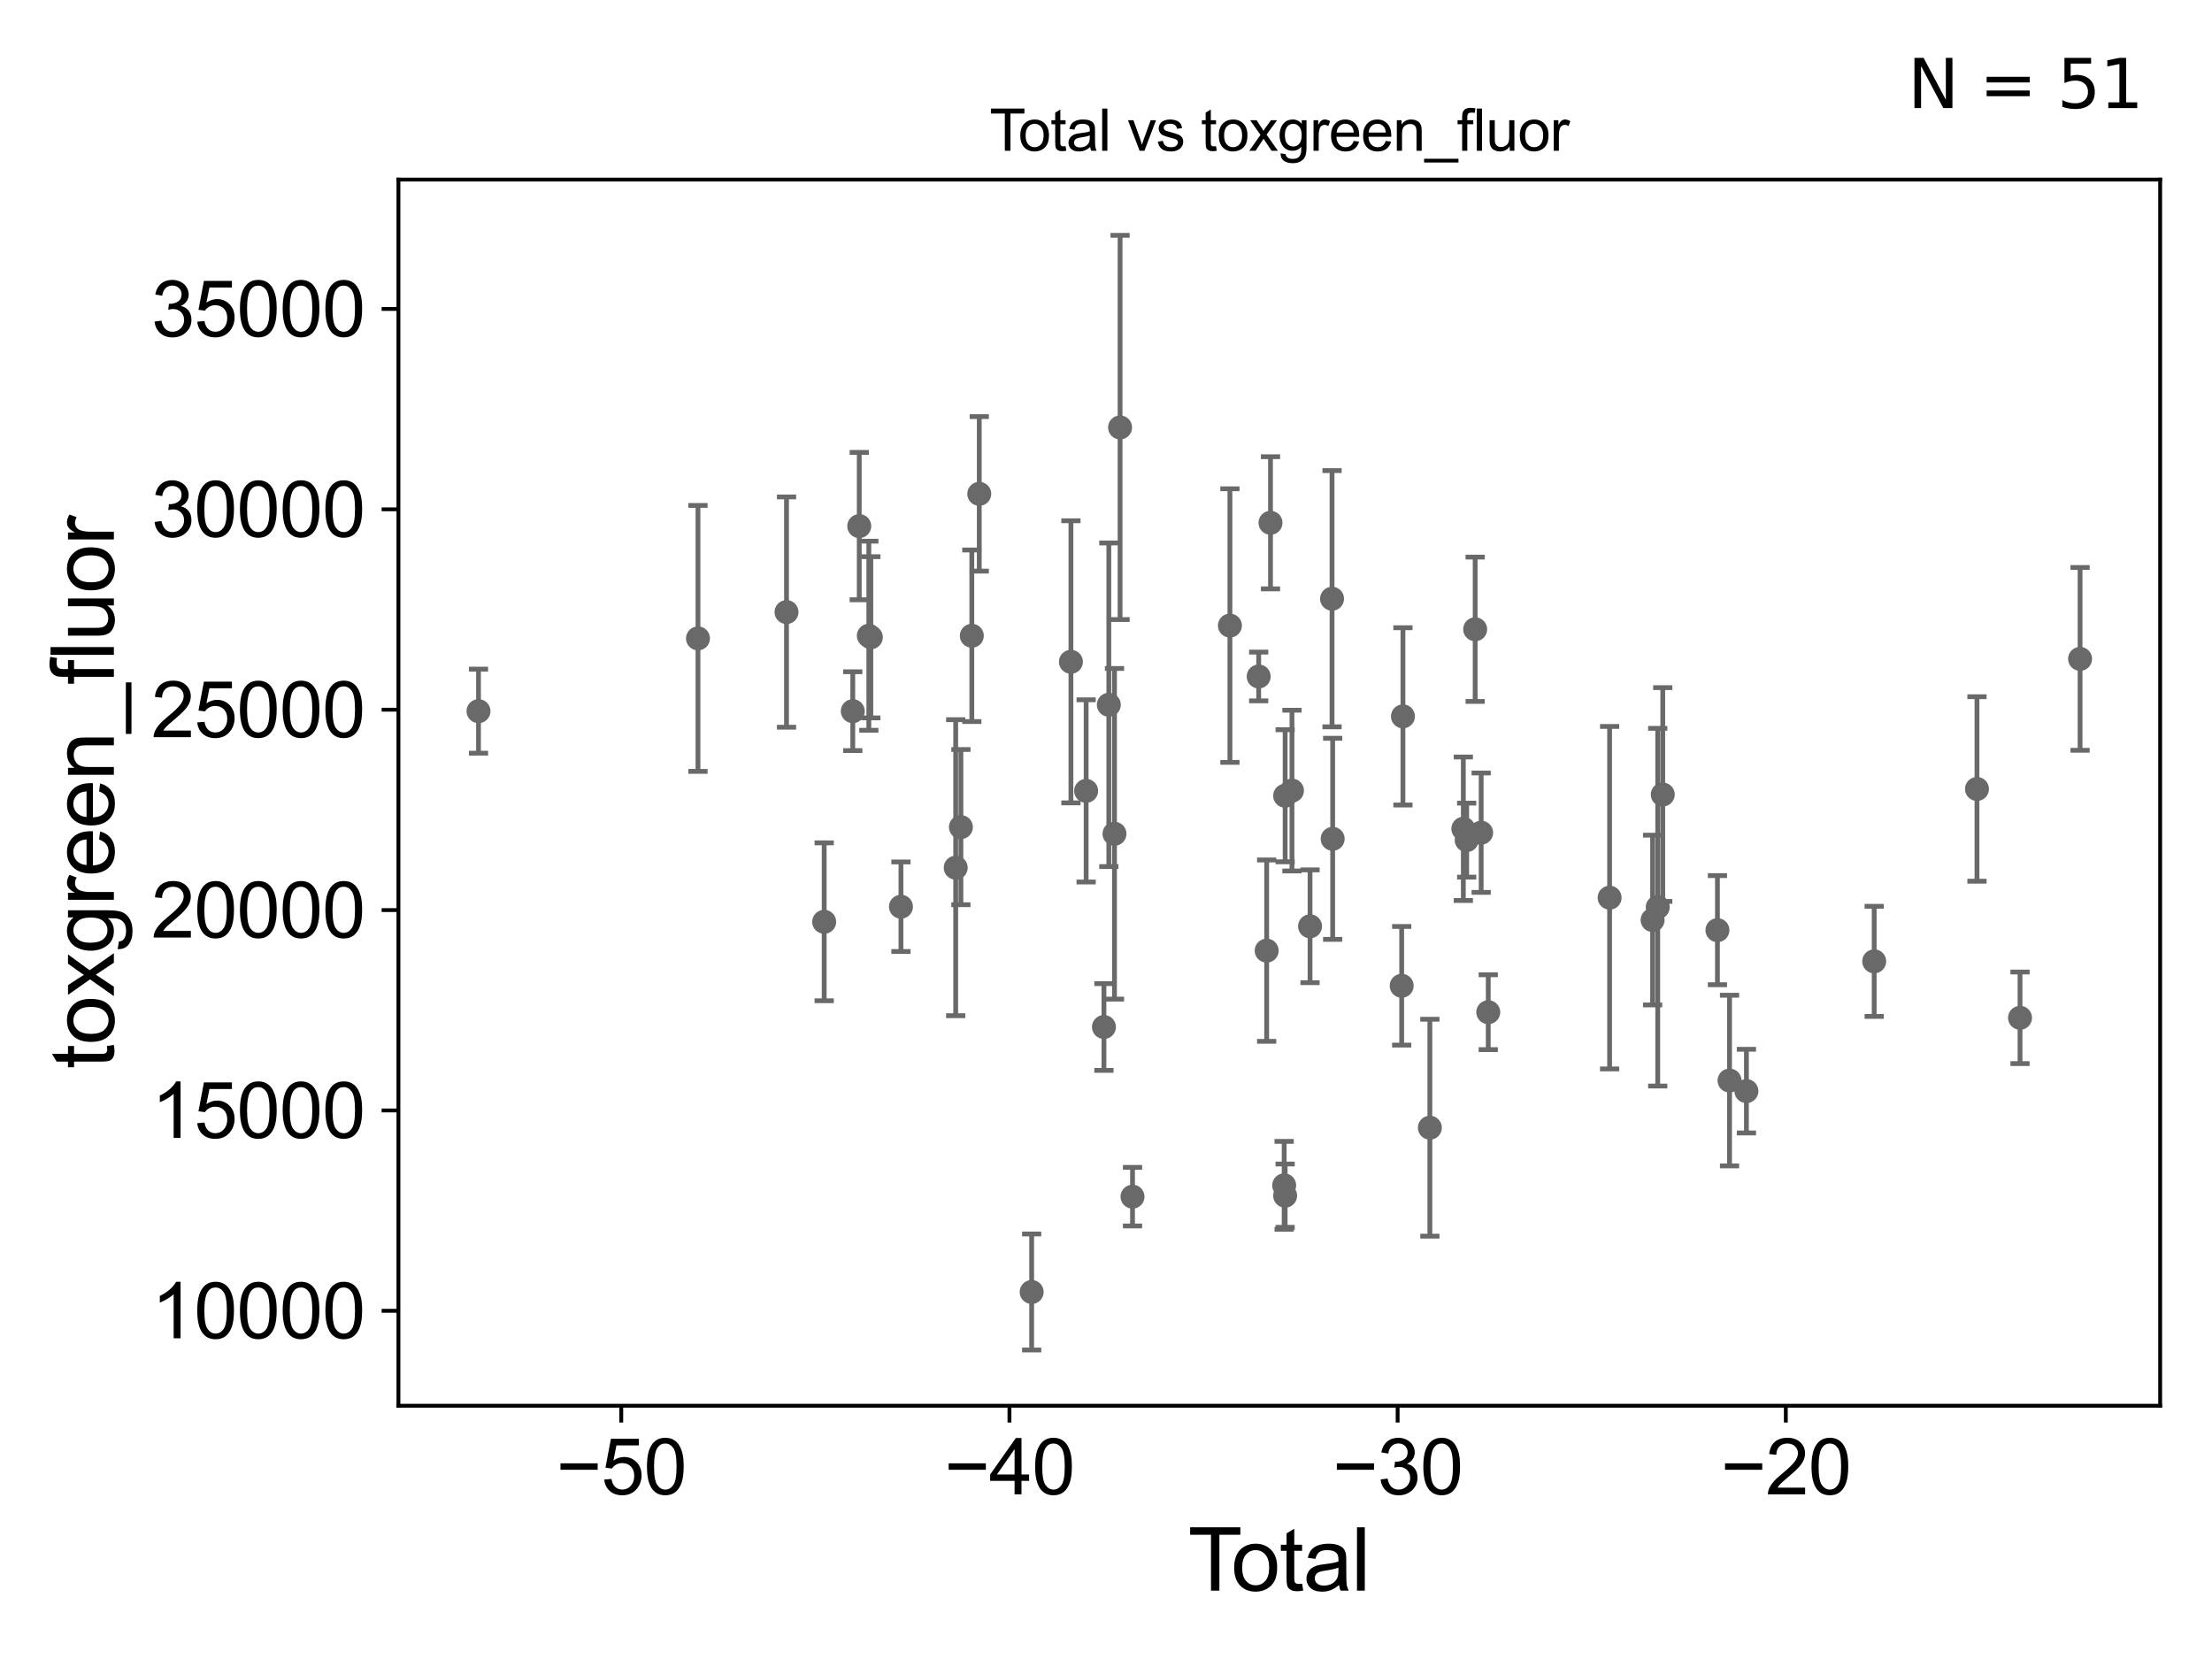 <?xml version="1.0" encoding="utf-8" standalone="no"?>
<!DOCTYPE svg PUBLIC "-//W3C//DTD SVG 1.1//EN"
  "http://www.w3.org/Graphics/SVG/1.1/DTD/svg11.dtd">
<svg xmlns:xlink="http://www.w3.org/1999/xlink" width="460.8pt" height="345.6pt" viewBox="0 0 460.8 345.6" xmlns="http://www.w3.org/2000/svg" version="1.1">
 <defs>
  <style type="text/css">*{stroke-linejoin: round; stroke-linecap: butt}</style>
 </defs>
 <g id="figure_1">
  <g id="patch_1">
   <path d="M 0 345.6 
L 460.8 345.6 
L 460.8 0 
L 0 0 
z
" style="fill: #ffffff"/>
  </g>
  <g id="axes_1">
   <g id="patch_2">
    <path d="M 83 292.84 
L 450 292.84 
L 450 37.411 
L 83 37.411 
z
" style="fill: #ffffff"/>
   </g>
   <g id="PathCollection_1">
    <defs>
     <path id="md6e8703701" d="M 0 1.118 
C 0.297 1.118 0.581 1 0.791 0.791 
C 1 0.581 1.118 0.297 1.118 0 
C 1.118 -0.297 1 -0.581 0.791 -0.791 
C 0.581 -1 0.297 -1.118 0 -1.118 
C -0.297 -1.118 -0.581 -1 -0.791 -0.791 
C -1 -0.581 -1.118 -0.297 -1.118 0 
C -1.118 0.297 -1 0.581 -0.791 0.791 
C -0.581 1 -0.297 1.118 0 1.118 
z
" style="stroke: #696969"/>
    </defs>
    <g clip-path="url(#p4aabef383e)">
     <use xlink:href="#md6e8703701" x="99.682" y="148.149" style="fill: #696969; stroke: #696969"/>
     <use xlink:href="#md6e8703701" x="267.718" y="249.082" style="fill: #696969; stroke: #696969"/>
     <use xlink:href="#md6e8703701" x="267.72" y="165.771" style="fill: #696969; stroke: #696969"/>
     <use xlink:href="#md6e8703701" x="269.14" y="164.694" style="fill: #696969; stroke: #696969"/>
     <use xlink:href="#md6e8703701" x="272.905" y="192.963" style="fill: #696969; stroke: #696969"/>
     <use xlink:href="#md6e8703701" x="277.49" y="124.724" style="fill: #696969; stroke: #696969"/>
     <use xlink:href="#md6e8703701" x="277.62" y="174.743" style="fill: #696969; stroke: #696969"/>
     <use xlink:href="#md6e8703701" x="291.997" y="205.355" style="fill: #696969; stroke: #696969"/>
     <use xlink:href="#md6e8703701" x="292.259" y="149.23" style="fill: #696969; stroke: #696969"/>
     <use xlink:href="#md6e8703701" x="297.866" y="234.921" style="fill: #696969; stroke: #696969"/>
     <use xlink:href="#md6e8703701" x="304.839" y="172.643" style="fill: #696969; stroke: #696969"/>
     <use xlink:href="#md6e8703701" x="305.537" y="175.013" style="fill: #696969; stroke: #696969"/>
     <use xlink:href="#md6e8703701" x="307.304" y="131.089" style="fill: #696969; stroke: #696969"/>
     <use xlink:href="#md6e8703701" x="308.553" y="173.464" style="fill: #696969; stroke: #696969"/>
     <use xlink:href="#md6e8703701" x="310.03" y="210.859" style="fill: #696969; stroke: #696969"/>
     <use xlink:href="#md6e8703701" x="335.312" y="187.006" style="fill: #696969; stroke: #696969"/>
     <use xlink:href="#md6e8703701" x="344.269" y="191.661" style="fill: #696969; stroke: #696969"/>
     <use xlink:href="#md6e8703701" x="345.337" y="188.984" style="fill: #696969; stroke: #696969"/>
     <use xlink:href="#md6e8703701" x="346.383" y="165.515" style="fill: #696969; stroke: #696969"/>
     <use xlink:href="#md6e8703701" x="357.773" y="193.771" style="fill: #696969; stroke: #696969"/>
     <use xlink:href="#md6e8703701" x="360.295" y="225.1" style="fill: #696969; stroke: #696969"/>
     <use xlink:href="#md6e8703701" x="363.811" y="227.298" style="fill: #696969; stroke: #696969"/>
     <use xlink:href="#md6e8703701" x="390.429" y="200.266" style="fill: #696969; stroke: #696969"/>
     <use xlink:href="#md6e8703701" x="411.84" y="164.355" style="fill: #696969; stroke: #696969"/>
     <use xlink:href="#md6e8703701" x="420.808" y="212.027" style="fill: #696969; stroke: #696969"/>
     <use xlink:href="#md6e8703701" x="264.67" y="108.908" style="fill: #696969; stroke: #696969"/>
     <use xlink:href="#md6e8703701" x="267.515" y="246.929" style="fill: #696969; stroke: #696969"/>
     <use xlink:href="#md6e8703701" x="263.869" y="198.035" style="fill: #696969; stroke: #696969"/>
     <use xlink:href="#md6e8703701" x="145.401" y="132.988" style="fill: #696969; stroke: #696969"/>
     <use xlink:href="#md6e8703701" x="163.846" y="127.509" style="fill: #696969; stroke: #696969"/>
     <use xlink:href="#md6e8703701" x="171.692" y="192.029" style="fill: #696969; stroke: #696969"/>
     <use xlink:href="#md6e8703701" x="177.649" y="148.151" style="fill: #696969; stroke: #696969"/>
     <use xlink:href="#md6e8703701" x="178.997" y="109.597" style="fill: #696969; stroke: #696969"/>
     <use xlink:href="#md6e8703701" x="180.992" y="132.435" style="fill: #696969; stroke: #696969"/>
     <use xlink:href="#md6e8703701" x="181.412" y="132.76" style="fill: #696969; stroke: #696969"/>
     <use xlink:href="#md6e8703701" x="187.686" y="188.884" style="fill: #696969; stroke: #696969"/>
     <use xlink:href="#md6e8703701" x="199.092" y="180.756" style="fill: #696969; stroke: #696969"/>
     <use xlink:href="#md6e8703701" x="200.174" y="172.302" style="fill: #696969; stroke: #696969"/>
     <use xlink:href="#md6e8703701" x="204" y="102.878" style="fill: #696969; stroke: #696969"/>
     <use xlink:href="#md6e8703701" x="214.916" y="269.144" style="fill: #696969; stroke: #696969"/>
     <use xlink:href="#md6e8703701" x="202.449" y="132.444" style="fill: #696969; stroke: #696969"/>
     <use xlink:href="#md6e8703701" x="223.094" y="137.868" style="fill: #696969; stroke: #696969"/>
     <use xlink:href="#md6e8703701" x="262.207" y="140.924" style="fill: #696969; stroke: #696969"/>
     <use xlink:href="#md6e8703701" x="256.215" y="130.321" style="fill: #696969; stroke: #696969"/>
     <use xlink:href="#md6e8703701" x="233.333" y="89.045" style="fill: #696969; stroke: #696969"/>
     <use xlink:href="#md6e8703701" x="232.168" y="173.695" style="fill: #696969; stroke: #696969"/>
     <use xlink:href="#md6e8703701" x="235.925" y="249.284" style="fill: #696969; stroke: #696969"/>
     <use xlink:href="#md6e8703701" x="230.989" y="146.816" style="fill: #696969; stroke: #696969"/>
     <use xlink:href="#md6e8703701" x="229.97" y="213.941" style="fill: #696969; stroke: #696969"/>
     <use xlink:href="#md6e8703701" x="226.263" y="164.756" style="fill: #696969; stroke: #696969"/>
     <use xlink:href="#md6e8703701" x="433.318" y="137.256" style="fill: #696969; stroke: #696969"/>
    </g>
   </g>
   <g id="matplotlib.axis_1">
    <g id="xtick_1">
     <g id="line2d_1">
      <defs>
       <path id="m0388b33c9a" d="M 0 0 
L 0 3.5 
" style="stroke: #000000; stroke-width: 0.8"/>
      </defs>
      <g>
       <use xlink:href="#m0388b33c9a" x="129.42" y="292.84" style="stroke: #000000; stroke-width: 0.8"/>
      </g>
     </g>
     <g id="text_1">
      <!-- −50 -->
      <g transform="translate(115.85 311.293)scale(0.16 -0.16)">
       <defs>
        <path id="ArialMT-2212" d="M 3381 1997 
L 356 1997 
L 356 2522 
L 3381 2522 
L 3381 1997 
z
" transform="scale(0.016)"/>
        <path id="ArialMT-35" d="M 266 1200 
L 856 1250 
Q 922 819 1161 601 
Q 1400 384 1738 384 
Q 2144 384 2425 690 
Q 2706 997 2706 1503 
Q 2706 1984 2436 2262 
Q 2166 2541 1728 2541 
Q 1456 2541 1237 2417 
Q 1019 2294 894 2097 
L 366 2166 
L 809 4519 
L 3088 4519 
L 3088 3981 
L 1259 3981 
L 1013 2750 
Q 1425 3038 1878 3038 
Q 2478 3038 2890 2622 
Q 3303 2206 3303 1553 
Q 3303 931 2941 478 
Q 2500 -78 1738 -78 
Q 1113 -78 717 272 
Q 322 622 266 1200 
z
" transform="scale(0.016)"/>
        <path id="ArialMT-30" d="M 266 2259 
Q 266 3072 433 3567 
Q 600 4063 929 4331 
Q 1259 4600 1759 4600 
Q 2128 4600 2406 4451 
Q 2684 4303 2865 4023 
Q 3047 3744 3150 3342 
Q 3253 2941 3253 2259 
Q 3253 1453 3087 958 
Q 2922 463 2592 192 
Q 2263 -78 1759 -78 
Q 1097 -78 719 397 
Q 266 969 266 2259 
z
M 844 2259 
Q 844 1131 1108 757 
Q 1372 384 1759 384 
Q 2147 384 2411 759 
Q 2675 1134 2675 2259 
Q 2675 3391 2411 3762 
Q 2147 4134 1753 4134 
Q 1366 4134 1134 3806 
Q 844 3388 844 2259 
z
" transform="scale(0.016)"/>
       </defs>
       <use xlink:href="#ArialMT-2212"/>
       <use xlink:href="#ArialMT-35" x="58.398"/>
       <use xlink:href="#ArialMT-30" x="114.014"/>
      </g>
     </g>
    </g>
    <g id="xtick_2">
     <g id="line2d_2">
      <g>
       <use xlink:href="#m0388b33c9a" x="210.286" y="292.84" style="stroke: #000000; stroke-width: 0.8"/>
      </g>
     </g>
     <g id="text_2">
      <!-- −40 -->
      <g transform="translate(196.716 311.293)scale(0.16 -0.16)">
       <defs>
        <path id="ArialMT-34" d="M 2069 0 
L 2069 1097 
L 81 1097 
L 81 1613 
L 2172 4581 
L 2631 4581 
L 2631 1613 
L 3250 1613 
L 3250 1097 
L 2631 1097 
L 2631 0 
L 2069 0 
z
M 2069 1613 
L 2069 3678 
L 634 1613 
L 2069 1613 
z
" transform="scale(0.016)"/>
       </defs>
       <use xlink:href="#ArialMT-2212"/>
       <use xlink:href="#ArialMT-34" x="58.398"/>
       <use xlink:href="#ArialMT-30" x="114.014"/>
      </g>
     </g>
    </g>
    <g id="xtick_3">
     <g id="line2d_3">
      <g>
       <use xlink:href="#m0388b33c9a" x="291.152" y="292.84" style="stroke: #000000; stroke-width: 0.8"/>
      </g>
     </g>
     <g id="text_3">
      <!-- −30 -->
      <g transform="translate(277.582 311.293)scale(0.16 -0.16)">
       <defs>
        <path id="ArialMT-33" d="M 269 1209 
L 831 1284 
Q 928 806 1161 595 
Q 1394 384 1728 384 
Q 2125 384 2398 659 
Q 2672 934 2672 1341 
Q 2672 1728 2419 1979 
Q 2166 2231 1775 2231 
Q 1616 2231 1378 2169 
L 1441 2663 
Q 1497 2656 1531 2656 
Q 1891 2656 2178 2843 
Q 2466 3031 2466 3422 
Q 2466 3731 2256 3934 
Q 2047 4138 1716 4138 
Q 1388 4138 1169 3931 
Q 950 3725 888 3313 
L 325 3413 
Q 428 3978 793 4289 
Q 1159 4600 1703 4600 
Q 2078 4600 2393 4439 
Q 2709 4278 2876 4000 
Q 3044 3722 3044 3409 
Q 3044 3113 2884 2869 
Q 2725 2625 2413 2481 
Q 2819 2388 3044 2092 
Q 3269 1797 3269 1353 
Q 3269 753 2831 336 
Q 2394 -81 1725 -81 
Q 1122 -81 723 278 
Q 325 638 269 1209 
z
" transform="scale(0.016)"/>
       </defs>
       <use xlink:href="#ArialMT-2212"/>
       <use xlink:href="#ArialMT-33" x="58.398"/>
       <use xlink:href="#ArialMT-30" x="114.014"/>
      </g>
     </g>
    </g>
    <g id="xtick_4">
     <g id="line2d_4">
      <g>
       <use xlink:href="#m0388b33c9a" x="372.018" y="292.84" style="stroke: #000000; stroke-width: 0.8"/>
      </g>
     </g>
     <g id="text_4">
      <!-- −20 -->
      <g transform="translate(358.448 311.293)scale(0.16 -0.16)">
       <defs>
        <path id="ArialMT-32" d="M 3222 541 
L 3222 0 
L 194 0 
Q 188 203 259 391 
Q 375 700 629 1000 
Q 884 1300 1366 1694 
Q 2113 2306 2375 2664 
Q 2638 3022 2638 3341 
Q 2638 3675 2398 3904 
Q 2159 4134 1775 4134 
Q 1369 4134 1125 3890 
Q 881 3647 878 3216 
L 300 3275 
Q 359 3922 746 4261 
Q 1134 4600 1788 4600 
Q 2447 4600 2831 4234 
Q 3216 3869 3216 3328 
Q 3216 3053 3103 2787 
Q 2991 2522 2730 2228 
Q 2469 1934 1863 1422 
Q 1356 997 1212 845 
Q 1069 694 975 541 
L 3222 541 
z
" transform="scale(0.016)"/>
       </defs>
       <use xlink:href="#ArialMT-2212"/>
       <use xlink:href="#ArialMT-32" x="58.398"/>
       <use xlink:href="#ArialMT-30" x="114.014"/>
      </g>
     </g>
    </g>
    <g id="text_5">
     <!-- Total -->
     <g transform="translate(247.495 331.357)scale(0.18 -0.18)">
      <defs>
       <path id="ArialMT-54" d="M 1659 0 
L 1659 4041 
L 150 4041 
L 150 4581 
L 3781 4581 
L 3781 4041 
L 2266 4041 
L 2266 0 
L 1659 0 
z
" transform="scale(0.016)"/>
       <path id="ArialMT-6f" d="M 213 1659 
Q 213 2581 725 3025 
Q 1153 3394 1769 3394 
Q 2453 3394 2887 2945 
Q 3322 2497 3322 1706 
Q 3322 1066 3130 698 
Q 2938 331 2570 128 
Q 2203 -75 1769 -75 
Q 1072 -75 642 372 
Q 213 819 213 1659 
z
M 791 1659 
Q 791 1022 1069 705 
Q 1347 388 1769 388 
Q 2188 388 2466 706 
Q 2744 1025 2744 1678 
Q 2744 2294 2464 2611 
Q 2184 2928 1769 2928 
Q 1347 2928 1069 2612 
Q 791 2297 791 1659 
z
" transform="scale(0.016)"/>
       <path id="ArialMT-74" d="M 1650 503 
L 1731 6 
Q 1494 -44 1306 -44 
Q 1000 -44 831 53 
Q 663 150 594 308 
Q 525 466 525 972 
L 525 2881 
L 113 2881 
L 113 3319 
L 525 3319 
L 525 4141 
L 1084 4478 
L 1084 3319 
L 1650 3319 
L 1650 2881 
L 1084 2881 
L 1084 941 
Q 1084 700 1114 631 
Q 1144 563 1211 522 
Q 1278 481 1403 481 
Q 1497 481 1650 503 
z
" transform="scale(0.016)"/>
       <path id="ArialMT-61" d="M 2588 409 
Q 2275 144 1986 34 
Q 1697 -75 1366 -75 
Q 819 -75 525 192 
Q 231 459 231 875 
Q 231 1119 342 1320 
Q 453 1522 633 1644 
Q 813 1766 1038 1828 
Q 1203 1872 1538 1913 
Q 2219 1994 2541 2106 
Q 2544 2222 2544 2253 
Q 2544 2597 2384 2738 
Q 2169 2928 1744 2928 
Q 1347 2928 1158 2789 
Q 969 2650 878 2297 
L 328 2372 
Q 403 2725 575 2942 
Q 747 3159 1072 3276 
Q 1397 3394 1825 3394 
Q 2250 3394 2515 3294 
Q 2781 3194 2906 3042 
Q 3031 2891 3081 2659 
Q 3109 2516 3109 2141 
L 3109 1391 
Q 3109 606 3145 398 
Q 3181 191 3288 0 
L 2700 0 
Q 2613 175 2588 409 
z
M 2541 1666 
Q 2234 1541 1622 1453 
Q 1275 1403 1131 1340 
Q 988 1278 909 1158 
Q 831 1038 831 891 
Q 831 666 1001 516 
Q 1172 366 1500 366 
Q 1825 366 2078 508 
Q 2331 650 2450 897 
Q 2541 1088 2541 1459 
L 2541 1666 
z
" transform="scale(0.016)"/>
       <path id="ArialMT-6c" d="M 409 0 
L 409 4581 
L 972 4581 
L 972 0 
L 409 0 
z
" transform="scale(0.016)"/>
      </defs>
      <use xlink:href="#ArialMT-54"/>
      <use xlink:href="#ArialMT-6f" x="49.959"/>
      <use xlink:href="#ArialMT-74" x="105.574"/>
      <use xlink:href="#ArialMT-61" x="133.357"/>
      <use xlink:href="#ArialMT-6c" x="188.973"/>
     </g>
    </g>
   </g>
   <g id="matplotlib.axis_2">
    <g id="ytick_1">
     <g id="line2d_5">
      <defs>
       <path id="m87e5f3f8b1" d="M 0 0 
L -3.5 0 
" style="stroke: #000000; stroke-width: 0.8"/>
      </defs>
      <g>
       <use xlink:href="#m87e5f3f8b1" x="83" y="273.064" style="stroke: #000000; stroke-width: 0.8"/>
      </g>
     </g>
     <g id="text_6">
      <!-- 10000 -->
      <g transform="translate(31.512 278.79)scale(0.16 -0.16)">
       <defs>
        <path id="ArialMT-31" d="M 2384 0 
L 1822 0 
L 1822 3584 
Q 1619 3391 1289 3197 
Q 959 3003 697 2906 
L 697 3450 
Q 1169 3672 1522 3987 
Q 1875 4303 2022 4600 
L 2384 4600 
L 2384 0 
z
" transform="scale(0.016)"/>
       </defs>
       <use xlink:href="#ArialMT-31"/>
       <use xlink:href="#ArialMT-30" x="55.615"/>
       <use xlink:href="#ArialMT-30" x="111.23"/>
       <use xlink:href="#ArialMT-30" x="166.846"/>
       <use xlink:href="#ArialMT-30" x="222.461"/>
      </g>
     </g>
    </g>
    <g id="ytick_2">
     <g id="line2d_6">
      <g>
       <use xlink:href="#m87e5f3f8b1" x="83" y="231.323" style="stroke: #000000; stroke-width: 0.8"/>
      </g>
     </g>
     <g id="text_7">
      <!-- 15000 -->
      <g transform="translate(31.512 237.049)scale(0.16 -0.16)">
       <use xlink:href="#ArialMT-31"/>
       <use xlink:href="#ArialMT-35" x="55.615"/>
       <use xlink:href="#ArialMT-30" x="111.23"/>
       <use xlink:href="#ArialMT-30" x="166.846"/>
       <use xlink:href="#ArialMT-30" x="222.461"/>
      </g>
     </g>
    </g>
    <g id="ytick_3">
     <g id="line2d_7">
      <g>
       <use xlink:href="#m87e5f3f8b1" x="83" y="189.582" style="stroke: #000000; stroke-width: 0.8"/>
      </g>
     </g>
     <g id="text_8">
      <!-- 20000 -->
      <g transform="translate(31.512 195.308)scale(0.16 -0.16)">
       <use xlink:href="#ArialMT-32"/>
       <use xlink:href="#ArialMT-30" x="55.615"/>
       <use xlink:href="#ArialMT-30" x="111.23"/>
       <use xlink:href="#ArialMT-30" x="166.846"/>
       <use xlink:href="#ArialMT-30" x="222.461"/>
      </g>
     </g>
    </g>
    <g id="ytick_4">
     <g id="line2d_8">
      <g>
       <use xlink:href="#m87e5f3f8b1" x="83" y="147.841" style="stroke: #000000; stroke-width: 0.8"/>
      </g>
     </g>
     <g id="text_9">
      <!-- 25000 -->
      <g transform="translate(31.512 153.567)scale(0.16 -0.16)">
       <use xlink:href="#ArialMT-32"/>
       <use xlink:href="#ArialMT-35" x="55.615"/>
       <use xlink:href="#ArialMT-30" x="111.23"/>
       <use xlink:href="#ArialMT-30" x="166.846"/>
       <use xlink:href="#ArialMT-30" x="222.461"/>
      </g>
     </g>
    </g>
    <g id="ytick_5">
     <g id="line2d_9">
      <g>
       <use xlink:href="#m87e5f3f8b1" x="83" y="106.099" style="stroke: #000000; stroke-width: 0.8"/>
      </g>
     </g>
     <g id="text_10">
      <!-- 30000 -->
      <g transform="translate(31.512 111.826)scale(0.16 -0.16)">
       <use xlink:href="#ArialMT-33"/>
       <use xlink:href="#ArialMT-30" x="55.615"/>
       <use xlink:href="#ArialMT-30" x="111.23"/>
       <use xlink:href="#ArialMT-30" x="166.846"/>
       <use xlink:href="#ArialMT-30" x="222.461"/>
      </g>
     </g>
    </g>
    <g id="ytick_6">
     <g id="line2d_10">
      <g>
       <use xlink:href="#m87e5f3f8b1" x="83" y="64.358" style="stroke: #000000; stroke-width: 0.8"/>
      </g>
     </g>
     <g id="text_11">
      <!-- 35000 -->
      <g transform="translate(31.512 70.084)scale(0.16 -0.16)">
       <use xlink:href="#ArialMT-33"/>
       <use xlink:href="#ArialMT-35" x="55.615"/>
       <use xlink:href="#ArialMT-30" x="111.23"/>
       <use xlink:href="#ArialMT-30" x="166.846"/>
       <use xlink:href="#ArialMT-30" x="222.461"/>
      </g>
     </g>
    </g>
    <g id="text_12">
     <!-- toxgreen_fluor -->
     <g transform="translate(23.724 222.658)rotate(-90)scale(0.18 -0.18)">
      <defs>
       <path id="ArialMT-78" d="M 47 0 
L 1259 1725 
L 138 3319 
L 841 3319 
L 1350 2541 
Q 1494 2319 1581 2169 
Q 1719 2375 1834 2534 
L 2394 3319 
L 3066 3319 
L 1919 1756 
L 3153 0 
L 2463 0 
L 1781 1031 
L 1600 1309 
L 728 0 
L 47 0 
z
" transform="scale(0.016)"/>
       <path id="ArialMT-67" d="M 319 -275 
L 866 -356 
Q 900 -609 1056 -725 
Q 1266 -881 1628 -881 
Q 2019 -881 2231 -725 
Q 2444 -569 2519 -288 
Q 2563 -116 2559 434 
Q 2191 0 1641 0 
Q 956 0 581 494 
Q 206 988 206 1678 
Q 206 2153 378 2554 
Q 550 2956 876 3175 
Q 1203 3394 1644 3394 
Q 2231 3394 2613 2919 
L 2613 3319 
L 3131 3319 
L 3131 450 
Q 3131 -325 2973 -648 
Q 2816 -972 2473 -1159 
Q 2131 -1347 1631 -1347 
Q 1038 -1347 672 -1080 
Q 306 -813 319 -275 
z
M 784 1719 
Q 784 1066 1043 766 
Q 1303 466 1694 466 
Q 2081 466 2343 764 
Q 2606 1063 2606 1700 
Q 2606 2309 2336 2618 
Q 2066 2928 1684 2928 
Q 1309 2928 1046 2623 
Q 784 2319 784 1719 
z
" transform="scale(0.016)"/>
       <path id="ArialMT-72" d="M 416 0 
L 416 3319 
L 922 3319 
L 922 2816 
Q 1116 3169 1280 3281 
Q 1444 3394 1641 3394 
Q 1925 3394 2219 3213 
L 2025 2691 
Q 1819 2813 1613 2813 
Q 1428 2813 1281 2702 
Q 1134 2591 1072 2394 
Q 978 2094 978 1738 
L 978 0 
L 416 0 
z
" transform="scale(0.016)"/>
       <path id="ArialMT-65" d="M 2694 1069 
L 3275 997 
Q 3138 488 2766 206 
Q 2394 -75 1816 -75 
Q 1088 -75 661 373 
Q 234 822 234 1631 
Q 234 2469 665 2931 
Q 1097 3394 1784 3394 
Q 2450 3394 2872 2941 
Q 3294 2488 3294 1666 
Q 3294 1616 3291 1516 
L 816 1516 
Q 847 969 1125 678 
Q 1403 388 1819 388 
Q 2128 388 2347 550 
Q 2566 713 2694 1069 
z
M 847 1978 
L 2700 1978 
Q 2663 2397 2488 2606 
Q 2219 2931 1791 2931 
Q 1403 2931 1139 2672 
Q 875 2413 847 1978 
z
" transform="scale(0.016)"/>
       <path id="ArialMT-6e" d="M 422 0 
L 422 3319 
L 928 3319 
L 928 2847 
Q 1294 3394 1984 3394 
Q 2284 3394 2536 3286 
Q 2788 3178 2913 3003 
Q 3038 2828 3088 2588 
Q 3119 2431 3119 2041 
L 3119 0 
L 2556 0 
L 2556 2019 
Q 2556 2363 2490 2533 
Q 2425 2703 2258 2804 
Q 2091 2906 1866 2906 
Q 1506 2906 1245 2678 
Q 984 2450 984 1813 
L 984 0 
L 422 0 
z
" transform="scale(0.016)"/>
       <path id="ArialMT-5f" d="M -97 -1272 
L -97 -866 
L 3631 -866 
L 3631 -1272 
L -97 -1272 
z
" transform="scale(0.016)"/>
       <path id="ArialMT-66" d="M 556 0 
L 556 2881 
L 59 2881 
L 59 3319 
L 556 3319 
L 556 3672 
Q 556 4006 616 4169 
Q 697 4388 901 4523 
Q 1106 4659 1475 4659 
Q 1713 4659 2000 4603 
L 1916 4113 
Q 1741 4144 1584 4144 
Q 1328 4144 1222 4034 
Q 1116 3925 1116 3625 
L 1116 3319 
L 1763 3319 
L 1763 2881 
L 1116 2881 
L 1116 0 
L 556 0 
z
" transform="scale(0.016)"/>
       <path id="ArialMT-75" d="M 2597 0 
L 2597 488 
Q 2209 -75 1544 -75 
Q 1250 -75 995 37 
Q 741 150 617 320 
Q 494 491 444 738 
Q 409 903 409 1263 
L 409 3319 
L 972 3319 
L 972 1478 
Q 972 1038 1006 884 
Q 1059 663 1231 536 
Q 1403 409 1656 409 
Q 1909 409 2131 539 
Q 2353 669 2445 892 
Q 2538 1116 2538 1541 
L 2538 3319 
L 3100 3319 
L 3100 0 
L 2597 0 
z
" transform="scale(0.016)"/>
      </defs>
      <use xlink:href="#ArialMT-74"/>
      <use xlink:href="#ArialMT-6f" x="27.783"/>
      <use xlink:href="#ArialMT-78" x="83.398"/>
      <use xlink:href="#ArialMT-67" x="133.398"/>
      <use xlink:href="#ArialMT-72" x="189.014"/>
      <use xlink:href="#ArialMT-65" x="222.314"/>
      <use xlink:href="#ArialMT-65" x="277.93"/>
      <use xlink:href="#ArialMT-6e" x="333.545"/>
      <use xlink:href="#ArialMT-5f" x="389.16"/>
      <use xlink:href="#ArialMT-66" x="444.775"/>
      <use xlink:href="#ArialMT-6c" x="472.559"/>
      <use xlink:href="#ArialMT-75" x="494.775"/>
      <use xlink:href="#ArialMT-6f" x="550.391"/>
      <use xlink:href="#ArialMT-72" x="606.006"/>
     </g>
    </g>
   </g>
   <g id="LineCollection_1">
    <path d="M 99.682 156.901 
L 99.682 139.397 
" clip-path="url(#p4aabef383e)" style="fill: none; stroke: #696969"/>
    <path d="M 267.718 255.675 
L 267.718 242.489 
" clip-path="url(#p4aabef383e)" style="fill: none; stroke: #696969"/>
    <path d="M 267.72 179.527 
L 267.72 152.014 
" clip-path="url(#p4aabef383e)" style="fill: none; stroke: #696969"/>
    <path d="M 269.14 181.439 
L 269.14 147.95 
" clip-path="url(#p4aabef383e)" style="fill: none; stroke: #696969"/>
    <path d="M 272.905 204.715 
L 272.905 181.21 
" clip-path="url(#p4aabef383e)" style="fill: none; stroke: #696969"/>
    <path d="M 277.49 151.414 
L 277.49 98.034 
" clip-path="url(#p4aabef383e)" style="fill: none; stroke: #696969"/>
    <path d="M 277.62 195.687 
L 277.62 153.798 
" clip-path="url(#p4aabef383e)" style="fill: none; stroke: #696969"/>
    <path d="M 291.997 217.711 
L 291.997 192.999 
" clip-path="url(#p4aabef383e)" style="fill: none; stroke: #696969"/>
    <path d="M 292.259 167.692 
L 292.259 130.768 
" clip-path="url(#p4aabef383e)" style="fill: none; stroke: #696969"/>
    <path d="M 297.866 257.51 
L 297.866 212.332 
" clip-path="url(#p4aabef383e)" style="fill: none; stroke: #696969"/>
    <path d="M 304.839 187.588 
L 304.839 157.698 
" clip-path="url(#p4aabef383e)" style="fill: none; stroke: #696969"/>
    <path d="M 305.537 182.721 
L 305.537 167.304 
" clip-path="url(#p4aabef383e)" style="fill: none; stroke: #696969"/>
    <path d="M 307.304 146.124 
L 307.304 116.055 
" clip-path="url(#p4aabef383e)" style="fill: none; stroke: #696969"/>
    <path d="M 308.553 185.901 
L 308.553 161.027 
" clip-path="url(#p4aabef383e)" style="fill: none; stroke: #696969"/>
    <path d="M 310.03 218.654 
L 310.03 203.065 
" clip-path="url(#p4aabef383e)" style="fill: none; stroke: #696969"/>
    <path d="M 335.312 222.677 
L 335.312 151.336 
" clip-path="url(#p4aabef383e)" style="fill: none; stroke: #696969"/>
    <path d="M 344.269 209.344 
L 344.269 173.978 
" clip-path="url(#p4aabef383e)" style="fill: none; stroke: #696969"/>
    <path d="M 345.337 226.24 
L 345.337 151.728 
" clip-path="url(#p4aabef383e)" style="fill: none; stroke: #696969"/>
    <path d="M 346.383 187.785 
L 346.383 143.245 
" clip-path="url(#p4aabef383e)" style="fill: none; stroke: #696969"/>
    <path d="M 357.773 205.137 
L 357.773 182.405 
" clip-path="url(#p4aabef383e)" style="fill: none; stroke: #696969"/>
    <path d="M 360.295 242.875 
L 360.295 207.325 
" clip-path="url(#p4aabef383e)" style="fill: none; stroke: #696969"/>
    <path d="M 363.811 236.015 
L 363.811 218.581 
" clip-path="url(#p4aabef383e)" style="fill: none; stroke: #696969"/>
    <path d="M 390.429 211.733 
L 390.429 188.798 
" clip-path="url(#p4aabef383e)" style="fill: none; stroke: #696969"/>
    <path d="M 411.84 183.569 
L 411.84 145.141 
" clip-path="url(#p4aabef383e)" style="fill: none; stroke: #696969"/>
    <path d="M 420.808 221.564 
L 420.808 202.49 
" clip-path="url(#p4aabef383e)" style="fill: none; stroke: #696969"/>
    <path d="M 264.67 122.673 
L 264.67 95.142 
" clip-path="url(#p4aabef383e)" style="fill: none; stroke: #696969"/>
    <path d="M 267.515 256.085 
L 267.515 237.773 
" clip-path="url(#p4aabef383e)" style="fill: none; stroke: #696969"/>
    <path d="M 263.869 216.923 
L 263.869 179.147 
" clip-path="url(#p4aabef383e)" style="fill: none; stroke: #696969"/>
    <path d="M 145.401 160.69 
L 145.401 105.286 
" clip-path="url(#p4aabef383e)" style="fill: none; stroke: #696969"/>
    <path d="M 163.846 151.494 
L 163.846 103.524 
" clip-path="url(#p4aabef383e)" style="fill: none; stroke: #696969"/>
    <path d="M 171.692 208.475 
L 171.692 175.582 
" clip-path="url(#p4aabef383e)" style="fill: none; stroke: #696969"/>
    <path d="M 177.649 156.358 
L 177.649 139.944 
" clip-path="url(#p4aabef383e)" style="fill: none; stroke: #696969"/>
    <path d="M 178.997 124.943 
L 178.997 94.251 
" clip-path="url(#p4aabef383e)" style="fill: none; stroke: #696969"/>
    <path d="M 180.992 152.131 
L 180.992 112.74 
" clip-path="url(#p4aabef383e)" style="fill: none; stroke: #696969"/>
    <path d="M 181.412 149.551 
L 181.412 115.968 
" clip-path="url(#p4aabef383e)" style="fill: none; stroke: #696969"/>
    <path d="M 187.686 198.213 
L 187.686 179.556 
" clip-path="url(#p4aabef383e)" style="fill: none; stroke: #696969"/>
    <path d="M 199.092 211.586 
L 199.092 149.926 
" clip-path="url(#p4aabef383e)" style="fill: none; stroke: #696969"/>
    <path d="M 200.174 188.469 
L 200.174 156.135 
" clip-path="url(#p4aabef383e)" style="fill: none; stroke: #696969"/>
    <path d="M 204 118.974 
L 204 86.782 
" clip-path="url(#p4aabef383e)" style="fill: none; stroke: #696969"/>
    <path d="M 214.916 281.23 
L 214.916 257.059 
" clip-path="url(#p4aabef383e)" style="fill: none; stroke: #696969"/>
    <path d="M 202.449 150.314 
L 202.449 114.574 
" clip-path="url(#p4aabef383e)" style="fill: none; stroke: #696969"/>
    <path d="M 223.094 167.252 
L 223.094 108.484 
" clip-path="url(#p4aabef383e)" style="fill: none; stroke: #696969"/>
    <path d="M 262.207 146.004 
L 262.207 135.845 
" clip-path="url(#p4aabef383e)" style="fill: none; stroke: #696969"/>
    <path d="M 256.215 158.82 
L 256.215 101.823 
" clip-path="url(#p4aabef383e)" style="fill: none; stroke: #696969"/>
    <path d="M 233.333 129.068 
L 233.333 49.022 
" clip-path="url(#p4aabef383e)" style="fill: none; stroke: #696969"/>
    <path d="M 232.168 208.135 
L 232.168 139.256 
" clip-path="url(#p4aabef383e)" style="fill: none; stroke: #696969"/>
    <path d="M 235.925 255.384 
L 235.925 243.183 
" clip-path="url(#p4aabef383e)" style="fill: none; stroke: #696969"/>
    <path d="M 230.989 180.521 
L 230.989 113.111 
" clip-path="url(#p4aabef383e)" style="fill: none; stroke: #696969"/>
    <path d="M 229.97 222.976 
L 229.97 204.906 
" clip-path="url(#p4aabef383e)" style="fill: none; stroke: #696969"/>
    <path d="M 226.263 183.734 
L 226.263 145.777 
" clip-path="url(#p4aabef383e)" style="fill: none; stroke: #696969"/>
    <path d="M 433.318 156.297 
L 433.318 118.216 
" clip-path="url(#p4aabef383e)" style="fill: none; stroke: #696969"/>
   </g>
   <g id="line2d_11">
    <defs>
     <path id="m965bb65608" d="M 2 0 
L -2 -0 
" style="stroke: #696969"/>
    </defs>
    <g clip-path="url(#p4aabef383e)">
     <use xlink:href="#m965bb65608" x="99.682" y="156.901" style="fill: #696969; stroke: #696969"/>
     <use xlink:href="#m965bb65608" x="267.718" y="255.675" style="fill: #696969; stroke: #696969"/>
     <use xlink:href="#m965bb65608" x="267.72" y="179.527" style="fill: #696969; stroke: #696969"/>
     <use xlink:href="#m965bb65608" x="269.14" y="181.439" style="fill: #696969; stroke: #696969"/>
     <use xlink:href="#m965bb65608" x="272.905" y="204.715" style="fill: #696969; stroke: #696969"/>
     <use xlink:href="#m965bb65608" x="277.49" y="151.414" style="fill: #696969; stroke: #696969"/>
     <use xlink:href="#m965bb65608" x="277.62" y="195.687" style="fill: #696969; stroke: #696969"/>
     <use xlink:href="#m965bb65608" x="291.997" y="217.711" style="fill: #696969; stroke: #696969"/>
     <use xlink:href="#m965bb65608" x="292.259" y="167.692" style="fill: #696969; stroke: #696969"/>
     <use xlink:href="#m965bb65608" x="297.866" y="257.51" style="fill: #696969; stroke: #696969"/>
     <use xlink:href="#m965bb65608" x="304.839" y="187.588" style="fill: #696969; stroke: #696969"/>
     <use xlink:href="#m965bb65608" x="305.537" y="182.721" style="fill: #696969; stroke: #696969"/>
     <use xlink:href="#m965bb65608" x="307.304" y="146.124" style="fill: #696969; stroke: #696969"/>
     <use xlink:href="#m965bb65608" x="308.553" y="185.901" style="fill: #696969; stroke: #696969"/>
     <use xlink:href="#m965bb65608" x="310.03" y="218.654" style="fill: #696969; stroke: #696969"/>
     <use xlink:href="#m965bb65608" x="335.312" y="222.677" style="fill: #696969; stroke: #696969"/>
     <use xlink:href="#m965bb65608" x="344.269" y="209.344" style="fill: #696969; stroke: #696969"/>
     <use xlink:href="#m965bb65608" x="345.337" y="226.24" style="fill: #696969; stroke: #696969"/>
     <use xlink:href="#m965bb65608" x="346.383" y="187.785" style="fill: #696969; stroke: #696969"/>
     <use xlink:href="#m965bb65608" x="357.773" y="205.137" style="fill: #696969; stroke: #696969"/>
     <use xlink:href="#m965bb65608" x="360.295" y="242.875" style="fill: #696969; stroke: #696969"/>
     <use xlink:href="#m965bb65608" x="363.811" y="236.015" style="fill: #696969; stroke: #696969"/>
     <use xlink:href="#m965bb65608" x="390.429" y="211.733" style="fill: #696969; stroke: #696969"/>
     <use xlink:href="#m965bb65608" x="411.84" y="183.569" style="fill: #696969; stroke: #696969"/>
     <use xlink:href="#m965bb65608" x="420.808" y="221.564" style="fill: #696969; stroke: #696969"/>
     <use xlink:href="#m965bb65608" x="264.67" y="122.673" style="fill: #696969; stroke: #696969"/>
     <use xlink:href="#m965bb65608" x="267.515" y="256.085" style="fill: #696969; stroke: #696969"/>
     <use xlink:href="#m965bb65608" x="263.869" y="216.923" style="fill: #696969; stroke: #696969"/>
     <use xlink:href="#m965bb65608" x="145.401" y="160.69" style="fill: #696969; stroke: #696969"/>
     <use xlink:href="#m965bb65608" x="163.846" y="151.494" style="fill: #696969; stroke: #696969"/>
     <use xlink:href="#m965bb65608" x="171.692" y="208.475" style="fill: #696969; stroke: #696969"/>
     <use xlink:href="#m965bb65608" x="177.649" y="156.358" style="fill: #696969; stroke: #696969"/>
     <use xlink:href="#m965bb65608" x="178.997" y="124.943" style="fill: #696969; stroke: #696969"/>
     <use xlink:href="#m965bb65608" x="180.992" y="152.131" style="fill: #696969; stroke: #696969"/>
     <use xlink:href="#m965bb65608" x="181.412" y="149.551" style="fill: #696969; stroke: #696969"/>
     <use xlink:href="#m965bb65608" x="187.686" y="198.213" style="fill: #696969; stroke: #696969"/>
     <use xlink:href="#m965bb65608" x="199.092" y="211.586" style="fill: #696969; stroke: #696969"/>
     <use xlink:href="#m965bb65608" x="200.174" y="188.469" style="fill: #696969; stroke: #696969"/>
     <use xlink:href="#m965bb65608" x="204" y="118.974" style="fill: #696969; stroke: #696969"/>
     <use xlink:href="#m965bb65608" x="214.916" y="281.23" style="fill: #696969; stroke: #696969"/>
     <use xlink:href="#m965bb65608" x="202.449" y="150.314" style="fill: #696969; stroke: #696969"/>
     <use xlink:href="#m965bb65608" x="223.094" y="167.252" style="fill: #696969; stroke: #696969"/>
     <use xlink:href="#m965bb65608" x="262.207" y="146.004" style="fill: #696969; stroke: #696969"/>
     <use xlink:href="#m965bb65608" x="256.215" y="158.82" style="fill: #696969; stroke: #696969"/>
     <use xlink:href="#m965bb65608" x="233.333" y="129.068" style="fill: #696969; stroke: #696969"/>
     <use xlink:href="#m965bb65608" x="232.168" y="208.135" style="fill: #696969; stroke: #696969"/>
     <use xlink:href="#m965bb65608" x="235.925" y="255.384" style="fill: #696969; stroke: #696969"/>
     <use xlink:href="#m965bb65608" x="230.989" y="180.521" style="fill: #696969; stroke: #696969"/>
     <use xlink:href="#m965bb65608" x="229.97" y="222.976" style="fill: #696969; stroke: #696969"/>
     <use xlink:href="#m965bb65608" x="226.263" y="183.734" style="fill: #696969; stroke: #696969"/>
     <use xlink:href="#m965bb65608" x="433.318" y="156.297" style="fill: #696969; stroke: #696969"/>
    </g>
   </g>
   <g id="line2d_12">
    <g clip-path="url(#p4aabef383e)">
     <use xlink:href="#m965bb65608" x="99.682" y="139.397" style="fill: #696969; stroke: #696969"/>
     <use xlink:href="#m965bb65608" x="267.718" y="242.489" style="fill: #696969; stroke: #696969"/>
     <use xlink:href="#m965bb65608" x="267.72" y="152.014" style="fill: #696969; stroke: #696969"/>
     <use xlink:href="#m965bb65608" x="269.14" y="147.95" style="fill: #696969; stroke: #696969"/>
     <use xlink:href="#m965bb65608" x="272.905" y="181.21" style="fill: #696969; stroke: #696969"/>
     <use xlink:href="#m965bb65608" x="277.49" y="98.034" style="fill: #696969; stroke: #696969"/>
     <use xlink:href="#m965bb65608" x="277.62" y="153.798" style="fill: #696969; stroke: #696969"/>
     <use xlink:href="#m965bb65608" x="291.997" y="192.999" style="fill: #696969; stroke: #696969"/>
     <use xlink:href="#m965bb65608" x="292.259" y="130.768" style="fill: #696969; stroke: #696969"/>
     <use xlink:href="#m965bb65608" x="297.866" y="212.332" style="fill: #696969; stroke: #696969"/>
     <use xlink:href="#m965bb65608" x="304.839" y="157.698" style="fill: #696969; stroke: #696969"/>
     <use xlink:href="#m965bb65608" x="305.537" y="167.304" style="fill: #696969; stroke: #696969"/>
     <use xlink:href="#m965bb65608" x="307.304" y="116.055" style="fill: #696969; stroke: #696969"/>
     <use xlink:href="#m965bb65608" x="308.553" y="161.027" style="fill: #696969; stroke: #696969"/>
     <use xlink:href="#m965bb65608" x="310.03" y="203.065" style="fill: #696969; stroke: #696969"/>
     <use xlink:href="#m965bb65608" x="335.312" y="151.336" style="fill: #696969; stroke: #696969"/>
     <use xlink:href="#m965bb65608" x="344.269" y="173.978" style="fill: #696969; stroke: #696969"/>
     <use xlink:href="#m965bb65608" x="345.337" y="151.728" style="fill: #696969; stroke: #696969"/>
     <use xlink:href="#m965bb65608" x="346.383" y="143.245" style="fill: #696969; stroke: #696969"/>
     <use xlink:href="#m965bb65608" x="357.773" y="182.405" style="fill: #696969; stroke: #696969"/>
     <use xlink:href="#m965bb65608" x="360.295" y="207.325" style="fill: #696969; stroke: #696969"/>
     <use xlink:href="#m965bb65608" x="363.811" y="218.581" style="fill: #696969; stroke: #696969"/>
     <use xlink:href="#m965bb65608" x="390.429" y="188.798" style="fill: #696969; stroke: #696969"/>
     <use xlink:href="#m965bb65608" x="411.84" y="145.141" style="fill: #696969; stroke: #696969"/>
     <use xlink:href="#m965bb65608" x="420.808" y="202.49" style="fill: #696969; stroke: #696969"/>
     <use xlink:href="#m965bb65608" x="264.67" y="95.142" style="fill: #696969; stroke: #696969"/>
     <use xlink:href="#m965bb65608" x="267.515" y="237.773" style="fill: #696969; stroke: #696969"/>
     <use xlink:href="#m965bb65608" x="263.869" y="179.147" style="fill: #696969; stroke: #696969"/>
     <use xlink:href="#m965bb65608" x="145.401" y="105.286" style="fill: #696969; stroke: #696969"/>
     <use xlink:href="#m965bb65608" x="163.846" y="103.524" style="fill: #696969; stroke: #696969"/>
     <use xlink:href="#m965bb65608" x="171.692" y="175.582" style="fill: #696969; stroke: #696969"/>
     <use xlink:href="#m965bb65608" x="177.649" y="139.944" style="fill: #696969; stroke: #696969"/>
     <use xlink:href="#m965bb65608" x="178.997" y="94.251" style="fill: #696969; stroke: #696969"/>
     <use xlink:href="#m965bb65608" x="180.992" y="112.74" style="fill: #696969; stroke: #696969"/>
     <use xlink:href="#m965bb65608" x="181.412" y="115.968" style="fill: #696969; stroke: #696969"/>
     <use xlink:href="#m965bb65608" x="187.686" y="179.556" style="fill: #696969; stroke: #696969"/>
     <use xlink:href="#m965bb65608" x="199.092" y="149.926" style="fill: #696969; stroke: #696969"/>
     <use xlink:href="#m965bb65608" x="200.174" y="156.135" style="fill: #696969; stroke: #696969"/>
     <use xlink:href="#m965bb65608" x="204" y="86.782" style="fill: #696969; stroke: #696969"/>
     <use xlink:href="#m965bb65608" x="214.916" y="257.059" style="fill: #696969; stroke: #696969"/>
     <use xlink:href="#m965bb65608" x="202.449" y="114.574" style="fill: #696969; stroke: #696969"/>
     <use xlink:href="#m965bb65608" x="223.094" y="108.484" style="fill: #696969; stroke: #696969"/>
     <use xlink:href="#m965bb65608" x="262.207" y="135.845" style="fill: #696969; stroke: #696969"/>
     <use xlink:href="#m965bb65608" x="256.215" y="101.823" style="fill: #696969; stroke: #696969"/>
     <use xlink:href="#m965bb65608" x="233.333" y="49.022" style="fill: #696969; stroke: #696969"/>
     <use xlink:href="#m965bb65608" x="232.168" y="139.256" style="fill: #696969; stroke: #696969"/>
     <use xlink:href="#m965bb65608" x="235.925" y="243.183" style="fill: #696969; stroke: #696969"/>
     <use xlink:href="#m965bb65608" x="230.989" y="113.111" style="fill: #696969; stroke: #696969"/>
     <use xlink:href="#m965bb65608" x="229.97" y="204.906" style="fill: #696969; stroke: #696969"/>
     <use xlink:href="#m965bb65608" x="226.263" y="145.777" style="fill: #696969; stroke: #696969"/>
     <use xlink:href="#m965bb65608" x="433.318" y="118.216" style="fill: #696969; stroke: #696969"/>
    </g>
   </g>
   <g id="line2d_13">
    <defs>
     <path id="m022a2a4abd" d="M 0 2 
C 0.53 2 1.039 1.789 1.414 1.414 
C 1.789 1.039 2 0.53 2 0 
C 2 -0.53 1.789 -1.039 1.414 -1.414 
C 1.039 -1.789 0.53 -2 0 -2 
C -0.53 -2 -1.039 -1.789 -1.414 -1.414 
C -1.789 -1.039 -2 -0.53 -2 0 
C -2 0.53 -1.789 1.039 -1.414 1.414 
C -1.039 1.789 -0.53 2 0 2 
z
" style="stroke: #696969"/>
    </defs>
    <g clip-path="url(#p4aabef383e)">
     <use xlink:href="#m022a2a4abd" x="99.682" y="148.149" style="fill: #696969; stroke: #696969"/>
     <use xlink:href="#m022a2a4abd" x="267.718" y="249.082" style="fill: #696969; stroke: #696969"/>
     <use xlink:href="#m022a2a4abd" x="267.72" y="165.771" style="fill: #696969; stroke: #696969"/>
     <use xlink:href="#m022a2a4abd" x="269.14" y="164.694" style="fill: #696969; stroke: #696969"/>
     <use xlink:href="#m022a2a4abd" x="272.905" y="192.963" style="fill: #696969; stroke: #696969"/>
     <use xlink:href="#m022a2a4abd" x="277.49" y="124.724" style="fill: #696969; stroke: #696969"/>
     <use xlink:href="#m022a2a4abd" x="277.62" y="174.743" style="fill: #696969; stroke: #696969"/>
     <use xlink:href="#m022a2a4abd" x="291.997" y="205.355" style="fill: #696969; stroke: #696969"/>
     <use xlink:href="#m022a2a4abd" x="292.259" y="149.23" style="fill: #696969; stroke: #696969"/>
     <use xlink:href="#m022a2a4abd" x="297.866" y="234.921" style="fill: #696969; stroke: #696969"/>
     <use xlink:href="#m022a2a4abd" x="304.839" y="172.643" style="fill: #696969; stroke: #696969"/>
     <use xlink:href="#m022a2a4abd" x="305.537" y="175.013" style="fill: #696969; stroke: #696969"/>
     <use xlink:href="#m022a2a4abd" x="307.304" y="131.089" style="fill: #696969; stroke: #696969"/>
     <use xlink:href="#m022a2a4abd" x="308.553" y="173.464" style="fill: #696969; stroke: #696969"/>
     <use xlink:href="#m022a2a4abd" x="310.03" y="210.859" style="fill: #696969; stroke: #696969"/>
     <use xlink:href="#m022a2a4abd" x="335.312" y="187.006" style="fill: #696969; stroke: #696969"/>
     <use xlink:href="#m022a2a4abd" x="344.269" y="191.661" style="fill: #696969; stroke: #696969"/>
     <use xlink:href="#m022a2a4abd" x="345.337" y="188.984" style="fill: #696969; stroke: #696969"/>
     <use xlink:href="#m022a2a4abd" x="346.383" y="165.515" style="fill: #696969; stroke: #696969"/>
     <use xlink:href="#m022a2a4abd" x="357.773" y="193.771" style="fill: #696969; stroke: #696969"/>
     <use xlink:href="#m022a2a4abd" x="360.295" y="225.1" style="fill: #696969; stroke: #696969"/>
     <use xlink:href="#m022a2a4abd" x="363.811" y="227.298" style="fill: #696969; stroke: #696969"/>
     <use xlink:href="#m022a2a4abd" x="390.429" y="200.266" style="fill: #696969; stroke: #696969"/>
     <use xlink:href="#m022a2a4abd" x="411.84" y="164.355" style="fill: #696969; stroke: #696969"/>
     <use xlink:href="#m022a2a4abd" x="420.808" y="212.027" style="fill: #696969; stroke: #696969"/>
     <use xlink:href="#m022a2a4abd" x="264.67" y="108.908" style="fill: #696969; stroke: #696969"/>
     <use xlink:href="#m022a2a4abd" x="267.515" y="246.929" style="fill: #696969; stroke: #696969"/>
     <use xlink:href="#m022a2a4abd" x="263.869" y="198.035" style="fill: #696969; stroke: #696969"/>
     <use xlink:href="#m022a2a4abd" x="145.401" y="132.988" style="fill: #696969; stroke: #696969"/>
     <use xlink:href="#m022a2a4abd" x="163.846" y="127.509" style="fill: #696969; stroke: #696969"/>
     <use xlink:href="#m022a2a4abd" x="171.692" y="192.029" style="fill: #696969; stroke: #696969"/>
     <use xlink:href="#m022a2a4abd" x="177.649" y="148.151" style="fill: #696969; stroke: #696969"/>
     <use xlink:href="#m022a2a4abd" x="178.997" y="109.597" style="fill: #696969; stroke: #696969"/>
     <use xlink:href="#m022a2a4abd" x="180.992" y="132.435" style="fill: #696969; stroke: #696969"/>
     <use xlink:href="#m022a2a4abd" x="181.412" y="132.76" style="fill: #696969; stroke: #696969"/>
     <use xlink:href="#m022a2a4abd" x="187.686" y="188.884" style="fill: #696969; stroke: #696969"/>
     <use xlink:href="#m022a2a4abd" x="199.092" y="180.756" style="fill: #696969; stroke: #696969"/>
     <use xlink:href="#m022a2a4abd" x="200.174" y="172.302" style="fill: #696969; stroke: #696969"/>
     <use xlink:href="#m022a2a4abd" x="204" y="102.878" style="fill: #696969; stroke: #696969"/>
     <use xlink:href="#m022a2a4abd" x="214.916" y="269.144" style="fill: #696969; stroke: #696969"/>
     <use xlink:href="#m022a2a4abd" x="202.449" y="132.444" style="fill: #696969; stroke: #696969"/>
     <use xlink:href="#m022a2a4abd" x="223.094" y="137.868" style="fill: #696969; stroke: #696969"/>
     <use xlink:href="#m022a2a4abd" x="262.207" y="140.924" style="fill: #696969; stroke: #696969"/>
     <use xlink:href="#m022a2a4abd" x="256.215" y="130.321" style="fill: #696969; stroke: #696969"/>
     <use xlink:href="#m022a2a4abd" x="233.333" y="89.045" style="fill: #696969; stroke: #696969"/>
     <use xlink:href="#m022a2a4abd" x="232.168" y="173.695" style="fill: #696969; stroke: #696969"/>
     <use xlink:href="#m022a2a4abd" x="235.925" y="249.284" style="fill: #696969; stroke: #696969"/>
     <use xlink:href="#m022a2a4abd" x="230.989" y="146.816" style="fill: #696969; stroke: #696969"/>
     <use xlink:href="#m022a2a4abd" x="229.97" y="213.941" style="fill: #696969; stroke: #696969"/>
     <use xlink:href="#m022a2a4abd" x="226.263" y="164.756" style="fill: #696969; stroke: #696969"/>
     <use xlink:href="#m022a2a4abd" x="433.318" y="137.256" style="fill: #696969; stroke: #696969"/>
    </g>
   </g>
   <g id="patch_3">
    <path d="M 83 292.84 
L 83 37.411 
" style="fill: none; stroke: #000000; stroke-width: 0.8; stroke-linejoin: miter; stroke-linecap: square"/>
   </g>
   <g id="patch_4">
    <path d="M 450 292.84 
L 450 37.411 
" style="fill: none; stroke: #000000; stroke-width: 0.8; stroke-linejoin: miter; stroke-linecap: square"/>
   </g>
   <g id="patch_5">
    <path d="M 83 292.84 
L 450 292.84 
" style="fill: none; stroke: #000000; stroke-width: 0.8; stroke-linejoin: miter; stroke-linecap: square"/>
   </g>
   <g id="patch_6">
    <path d="M 83 37.411 
L 450 37.411 
" style="fill: none; stroke: #000000; stroke-width: 0.8; stroke-linejoin: miter; stroke-linecap: square"/>
   </g>
   <g id="text_13">
    <!-- N = 51 -->
    <g transform="translate(397.411 22.506)scale(0.14 -0.14)">
     <defs>
      <path id="DejaVuSans-4e" d="M 628 4666 
L 1478 4666 
L 3547 763 
L 3547 4666 
L 4159 4666 
L 4159 0 
L 3309 0 
L 1241 3903 
L 1241 0 
L 628 0 
L 628 4666 
z
" transform="scale(0.016)"/>
      <path id="DejaVuSans-20" transform="scale(0.016)"/>
      <path id="DejaVuSans-3d" d="M 678 2906 
L 4684 2906 
L 4684 2381 
L 678 2381 
L 678 2906 
z
M 678 1631 
L 4684 1631 
L 4684 1100 
L 678 1100 
L 678 1631 
z
" transform="scale(0.016)"/>
      <path id="DejaVuSans-35" d="M 691 4666 
L 3169 4666 
L 3169 4134 
L 1269 4134 
L 1269 2991 
Q 1406 3038 1543 3061 
Q 1681 3084 1819 3084 
Q 2600 3084 3056 2656 
Q 3513 2228 3513 1497 
Q 3513 744 3044 326 
Q 2575 -91 1722 -91 
Q 1428 -91 1123 -41 
Q 819 9 494 109 
L 494 744 
Q 775 591 1075 516 
Q 1375 441 1709 441 
Q 2250 441 2565 725 
Q 2881 1009 2881 1497 
Q 2881 1984 2565 2268 
Q 2250 2553 1709 2553 
Q 1456 2553 1204 2497 
Q 953 2441 691 2322 
L 691 4666 
z
" transform="scale(0.016)"/>
      <path id="DejaVuSans-31" d="M 794 531 
L 1825 531 
L 1825 4091 
L 703 3866 
L 703 4441 
L 1819 4666 
L 2450 4666 
L 2450 531 
L 3481 531 
L 3481 0 
L 794 0 
L 794 531 
z
" transform="scale(0.016)"/>
     </defs>
     <use xlink:href="#DejaVuSans-4e"/>
     <use xlink:href="#DejaVuSans-20" x="74.805"/>
     <use xlink:href="#DejaVuSans-3d" x="106.592"/>
     <use xlink:href="#DejaVuSans-20" x="190.381"/>
     <use xlink:href="#DejaVuSans-35" x="222.168"/>
     <use xlink:href="#DejaVuSans-31" x="285.791"/>
    </g>
   </g>
   <g id="text_14">
    <!-- Total vs toxgreen_fluor -->
    <g transform="translate(206.141 31.411)scale(0.12 -0.12)">
     <defs>
      <path id="ArialMT-20" transform="scale(0.016)"/>
      <path id="ArialMT-76" d="M 1344 0 
L 81 3319 
L 675 3319 
L 1388 1331 
Q 1503 1009 1600 663 
Q 1675 925 1809 1294 
L 2547 3319 
L 3125 3319 
L 1869 0 
L 1344 0 
z
" transform="scale(0.016)"/>
      <path id="ArialMT-73" d="M 197 991 
L 753 1078 
Q 800 744 1014 566 
Q 1228 388 1613 388 
Q 2000 388 2187 545 
Q 2375 703 2375 916 
Q 2375 1106 2209 1216 
Q 2094 1291 1634 1406 
Q 1016 1563 777 1677 
Q 538 1791 414 1992 
Q 291 2194 291 2438 
Q 291 2659 392 2848 
Q 494 3038 669 3163 
Q 800 3259 1026 3326 
Q 1253 3394 1513 3394 
Q 1903 3394 2198 3281 
Q 2494 3169 2634 2976 
Q 2775 2784 2828 2463 
L 2278 2388 
Q 2241 2644 2061 2787 
Q 1881 2931 1553 2931 
Q 1166 2931 1000 2803 
Q 834 2675 834 2503 
Q 834 2394 903 2306 
Q 972 2216 1119 2156 
Q 1203 2125 1616 2013 
Q 2213 1853 2448 1751 
Q 2684 1650 2818 1456 
Q 2953 1263 2953 975 
Q 2953 694 2789 445 
Q 2625 197 2315 61 
Q 2006 -75 1616 -75 
Q 969 -75 630 194 
Q 291 463 197 991 
z
" transform="scale(0.016)"/>
     </defs>
     <use xlink:href="#ArialMT-54"/>
     <use xlink:href="#ArialMT-6f" x="49.959"/>
     <use xlink:href="#ArialMT-74" x="105.574"/>
     <use xlink:href="#ArialMT-61" x="133.357"/>
     <use xlink:href="#ArialMT-6c" x="188.973"/>
     <use xlink:href="#ArialMT-20" x="211.189"/>
     <use xlink:href="#ArialMT-76" x="238.973"/>
     <use xlink:href="#ArialMT-73" x="288.973"/>
     <use xlink:href="#ArialMT-20" x="338.973"/>
     <use xlink:href="#ArialMT-74" x="366.756"/>
     <use xlink:href="#ArialMT-6f" x="394.539"/>
     <use xlink:href="#ArialMT-78" x="450.154"/>
     <use xlink:href="#ArialMT-67" x="500.154"/>
     <use xlink:href="#ArialMT-72" x="555.77"/>
     <use xlink:href="#ArialMT-65" x="589.07"/>
     <use xlink:href="#ArialMT-65" x="644.686"/>
     <use xlink:href="#ArialMT-6e" x="700.301"/>
     <use xlink:href="#ArialMT-5f" x="755.916"/>
     <use xlink:href="#ArialMT-66" x="811.531"/>
     <use xlink:href="#ArialMT-6c" x="839.314"/>
     <use xlink:href="#ArialMT-75" x="861.531"/>
     <use xlink:href="#ArialMT-6f" x="917.146"/>
     <use xlink:href="#ArialMT-72" x="972.762"/>
    </g>
   </g>
  </g>
 </g>
 <defs>
  <clipPath id="p4aabef383e">
   <rect x="83" y="37.411" width="367" height="255.429"/>
  </clipPath>
 </defs>
</svg>
